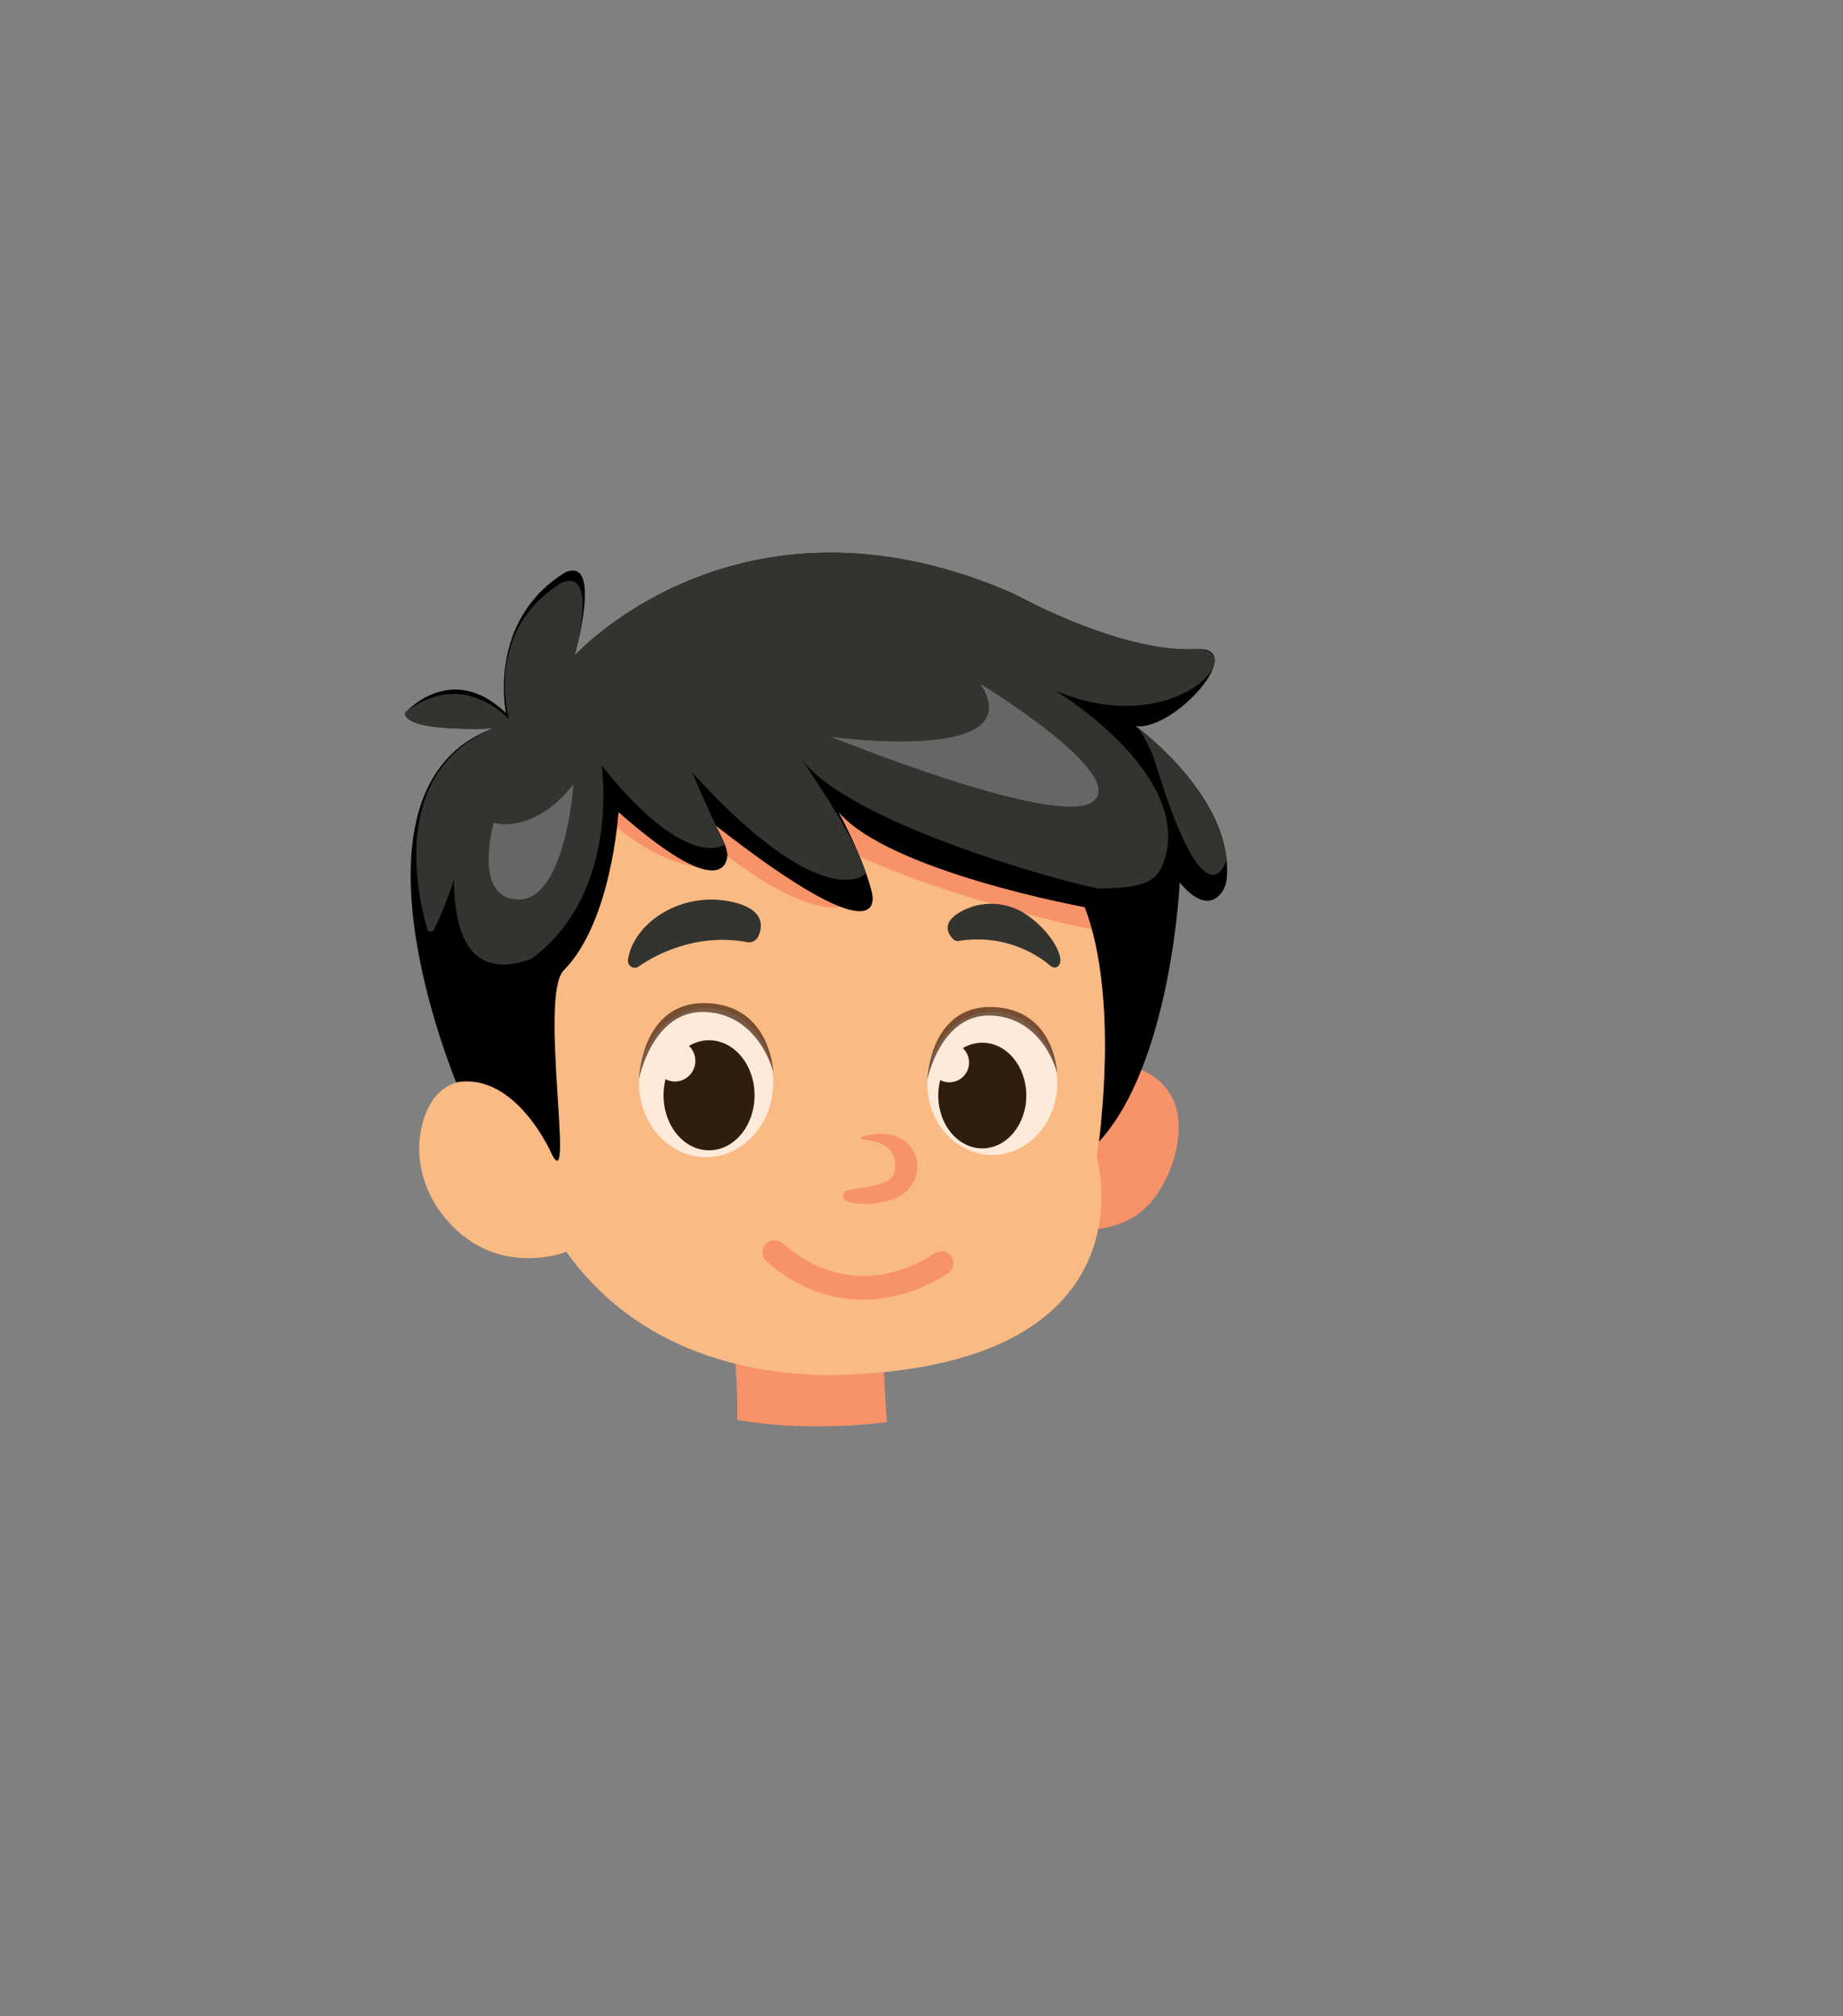 <?xml version="1.0" encoding="UTF-8"?>
<svg id="headboy2" xmlns="http://www.w3.org/2000/svg" viewBox="0 0 1163.459 1272.589">
  <rect x="0" y="0" width="1163.459" height="1272.589" fill="#808080" stroke="none"/>
  <path d="M709.033,671.975s50.02,5.558,30.568,63.914c-9.726,25.01-23.621,37.515-50.02,40.294-26.399,2.779,19.452-104.208,19.452-104.208Z" style="fill: #f89269;"/>
  <path d="M557.584,859.55l2.225,37.957s-47.241,6.947-94.482-1.389c0,0,.836-22.689-2.779-52.799l95.036,16.232Z" style="fill: #f89269;"/>
  <path d="M681.389,553.381s27.644,51.9,10.971,176.95c0,0,38.904,133.387-166.733,137.555-61.136-0-126.44-19.452-168.123-77.809,0,0-46.269,18.508-78.661-24.082-12.437-16.353-17.422-37.409-12.06-57.242,4.872-18.024,17.949-34.926,51.817-22.884l34.736-201.47,202.859-47.241,125.195,116.223Z" style="fill: #faba83;"/>
  <path d="M691.444,585.976c5.614,5.022-150.976-33.927-180.407-65.104l34.041,42.725s-13.894,33.347-91.703-27.789c0,0,4.168,5.558,2.779,9.726-1.389,4.168-33.347,6.947-73.641-29.178l-29.178-31.957,202.859-47.241,125.195,116.223" style="fill: #f89269;"/>
  <ellipse cx="626.361" cy="683.785" rx="40.989" ry="45.157" style="fill: #fff; opacity: .7;"/>
  <path d="M667.35,677.246s-1.389-40.58-40.989-41.683c-39.599-1.103-40.989,46.097-40.989,46.097,0,0,8.337-42.542,40.989-40.703,32.652,1.839,40.989,36.289,40.989,36.289Z" style="fill: #3f200e; opacity: .7;"/>
  <path d="M599.267,683.09c6.906 0,12.505-5.599,12.505-12.505 0-3.582-1.514-6.804-3.928-9.083,3.7-2.188,7.861-3.422,12.264-3.422,15.347 0,27.789,14.93,27.789,33.347-0,18.417-12.441,33.347-27.789,33.347s-27.789-14.93-27.789-33.347c0-3.389.424-6.658,1.208-9.74,1.72.891,3.669,1.403,5.74,1.403Z" style="fill: #2e1e0e;"/>
  <ellipse cx="445.733" cy="683.307" rx="42.378" ry="47.025" style="fill: #fff; opacity: .7;"/>
  <path d="M488.111,676.498s-1.437-42.258-42.378-43.408c-40.942-1.149-42.378,48.004-42.378,48.004,0,0,8.619-44.301,42.378-42.386s42.378,37.79,42.378,37.79Z" style="fill: #3f200e; opacity: .7;"/>
  <path d="M426.057,682.583c7.14 0,12.929-5.83,12.929-13.022 0-3.73-1.566-7.085-4.061-9.459,3.825-2.278,8.128-3.563,12.68-3.563,15.868 0,28.731,15.547,28.731,34.726-0,19.179-12.863,34.726-28.731,34.726s-28.731-15.547-28.731-34.726c0-3.529.439-6.933,1.248-10.142,1.778.928,3.793,1.461,5.934,1.461Z" style="fill: #2e1e0e;"/>
  <path d="M663.233,609.62c-5.383-4.659-26.686-20.83-58.031-15.761-1.201.194-2.429-.153-3.305-.998-3.032-2.925-8.404-10.324,4.794-17.585,12.356-6.797,27.594-6.471,39.602.923,16.809,10.35,27.525,29.702,21.366,33.845-1.358.914-3.189.646-4.427-.426Z" style="fill: #333330;"/>
  <path d="M403.032,610.051c10.517-7.255,36.114-21.443,68.796-15.434,2.869.527,5.748-1.006,6.968-3.804,2.699-6.187,3.926-16.836-15.995-21.456-12.828-2.975-26.307-1.793-38.383,3.67-18.588,8.408-26.788,22.971-27.974,32.709-.463,3.799,3.555,6.407,6.587,4.315Z" style="fill: #333330;"/>
  <path d="M544.548,719.251c-1.084-.067-1.29-1.586-.25-1.9,8.178-2.474,22.646-3.802,30.644,6.579,8.773,11.387,2.955,27.904-10.568,32.779-10.656,3.842-23.732,3.892-29.889,1.257-3.292-1.409-2.832-6.134.675-6.857,8.611-1.774,28.165-2.099,29.716-12.068,2.439-15.678-11.01-19.218-20.328-19.79Z" style="fill: #f89269;"/>
  <path d="M544.462,820.249c-18.307,0-39.439-5.755-60.431-24.009-3.178-2.763-3.515-7.582-.75-10.761,2.765-3.177,7.579-3.516,10.761-.75,47.409,41.228,93.662,7.917,95.607,6.479,3.388-2.505,8.164-1.786,10.668,1.6,2.504,3.388,1.788,8.164-1.6,10.668-.361.267-23.255,16.772-54.256,16.772Z" style="fill: #f89269;"/>
  <path d="M348.758,729.289s-22.41-52.798-60.727-46.199c0,0-78.218-185.838,23.212-223.353,0,0-55.578,2.779-55.578-9.726,0,0,28.851-33.347,63.751 0,0,0-12.342-58.357,37.678-88.924,23.621-9.726,5.558,52.799,5.558,52.799,0,0,102.356-113.274,273.254-40.906,2.837,1.201,5.604,2.558,8.329,3.996,14.638,7.725,69.812,35.131,111.631,32.741,31.957-1.389-13.894,51.409-38.904,48.631,0,0,62.243,45.027,57.438,96.293-.342,3.654-1.745,7.181-4.208,9.902-4.274,4.722-12.415,8.087-25.442-7.544,0,0-5.167,113.735-51.001,163.607,0,0,12.995-90.825-8.991-148.058,0,0-123.415-22.497-155.373-60.012,0,0,15.284,27.789,20.842,50.02,0,0,15.284,47.241-98.651-41.683,0,0,6.865,11.354,7.601,18.182,0,0,2.125,36.006-68.737-26.519,0,0-4.168,69.472-34.736,100.04-15.284,16.673,6.947,141.723-6.947,116.713Z"/>
  <path d="M311.234,459.738c-65.83,27.377-47.544,106.094-41.466,126.679.575,1.951,3.239,2.194,4.163.383,6.269-12.225,12.713-31.539,12.713-31.539-0,40.299,13.897,62.521,48.624,50.017,56.965-41.675,44.461-122.273,44.461-122.273,54.197,68.094,77.812,50.017,77.812,50.017-5.468-10.937-20.376-44.757-20.829-45.82,79.188,87.512,108.376,66.77,109.751,63.897-5.033-20.15-35.179-64.263-40.787-72.361,29.223,40.386,164.697,77.968,188.068,82.078,31.226-.609,38.906-4.162,43.086-25.008,8.324-52.803-70.863-100.034-70.863-100.034,75.025,31.957,123.649-25.008,89.898-26.053-41.814,2.386-96.986-25.026-111.632-32.741-2.717-1.446-5.486-2.804-8.325-4.006-170.897-72.361-273.264,40.909-273.264,40.909,0,0,15.709-55.921-7.924-46.203-49.39,30.198-33.751,84.761-33.368,86.136-34.9-33.316-65.691-3.814-65.691-3.814-0,12.522,55.572,9.735,55.572,9.735ZM524.241,464.945s127.829,17.659,94.478-33.542c0,0,94.043,57.192,71.333,74.555-22.71,17.346-165.811-41.013-165.811-41.013ZM311.652,519.142s24.556,8.324,50.487-24.329c0,0-4.928,72.953-34.656,72.953-29.728-0-15.831-48.624-15.831-48.624Z" style="fill: #333330;"/>
  <path d="M524.241,464.945s143.102,58.359,165.811,41.013c22.71-17.363-71.333-74.555-71.333-74.555,33.35,51.201-94.478,33.542-94.478,33.542Z" style="fill: #666;"/>
  <path d="M327.483,567.765c29.728 0,34.656-72.953,34.656-72.953-25.931,32.654-50.487,24.329-50.487,24.329,0,0-13.897,48.624,15.831,48.624Z" style="fill: #666;"/>
  <path d="M774.346,542.635s-12.514,44.584-44.471-59.625c0,0-2.569-10.319-11.011-23.222,0,0,49.933,36.874,55.482,82.847Z" style="fill: #333330;"/>
</svg>
